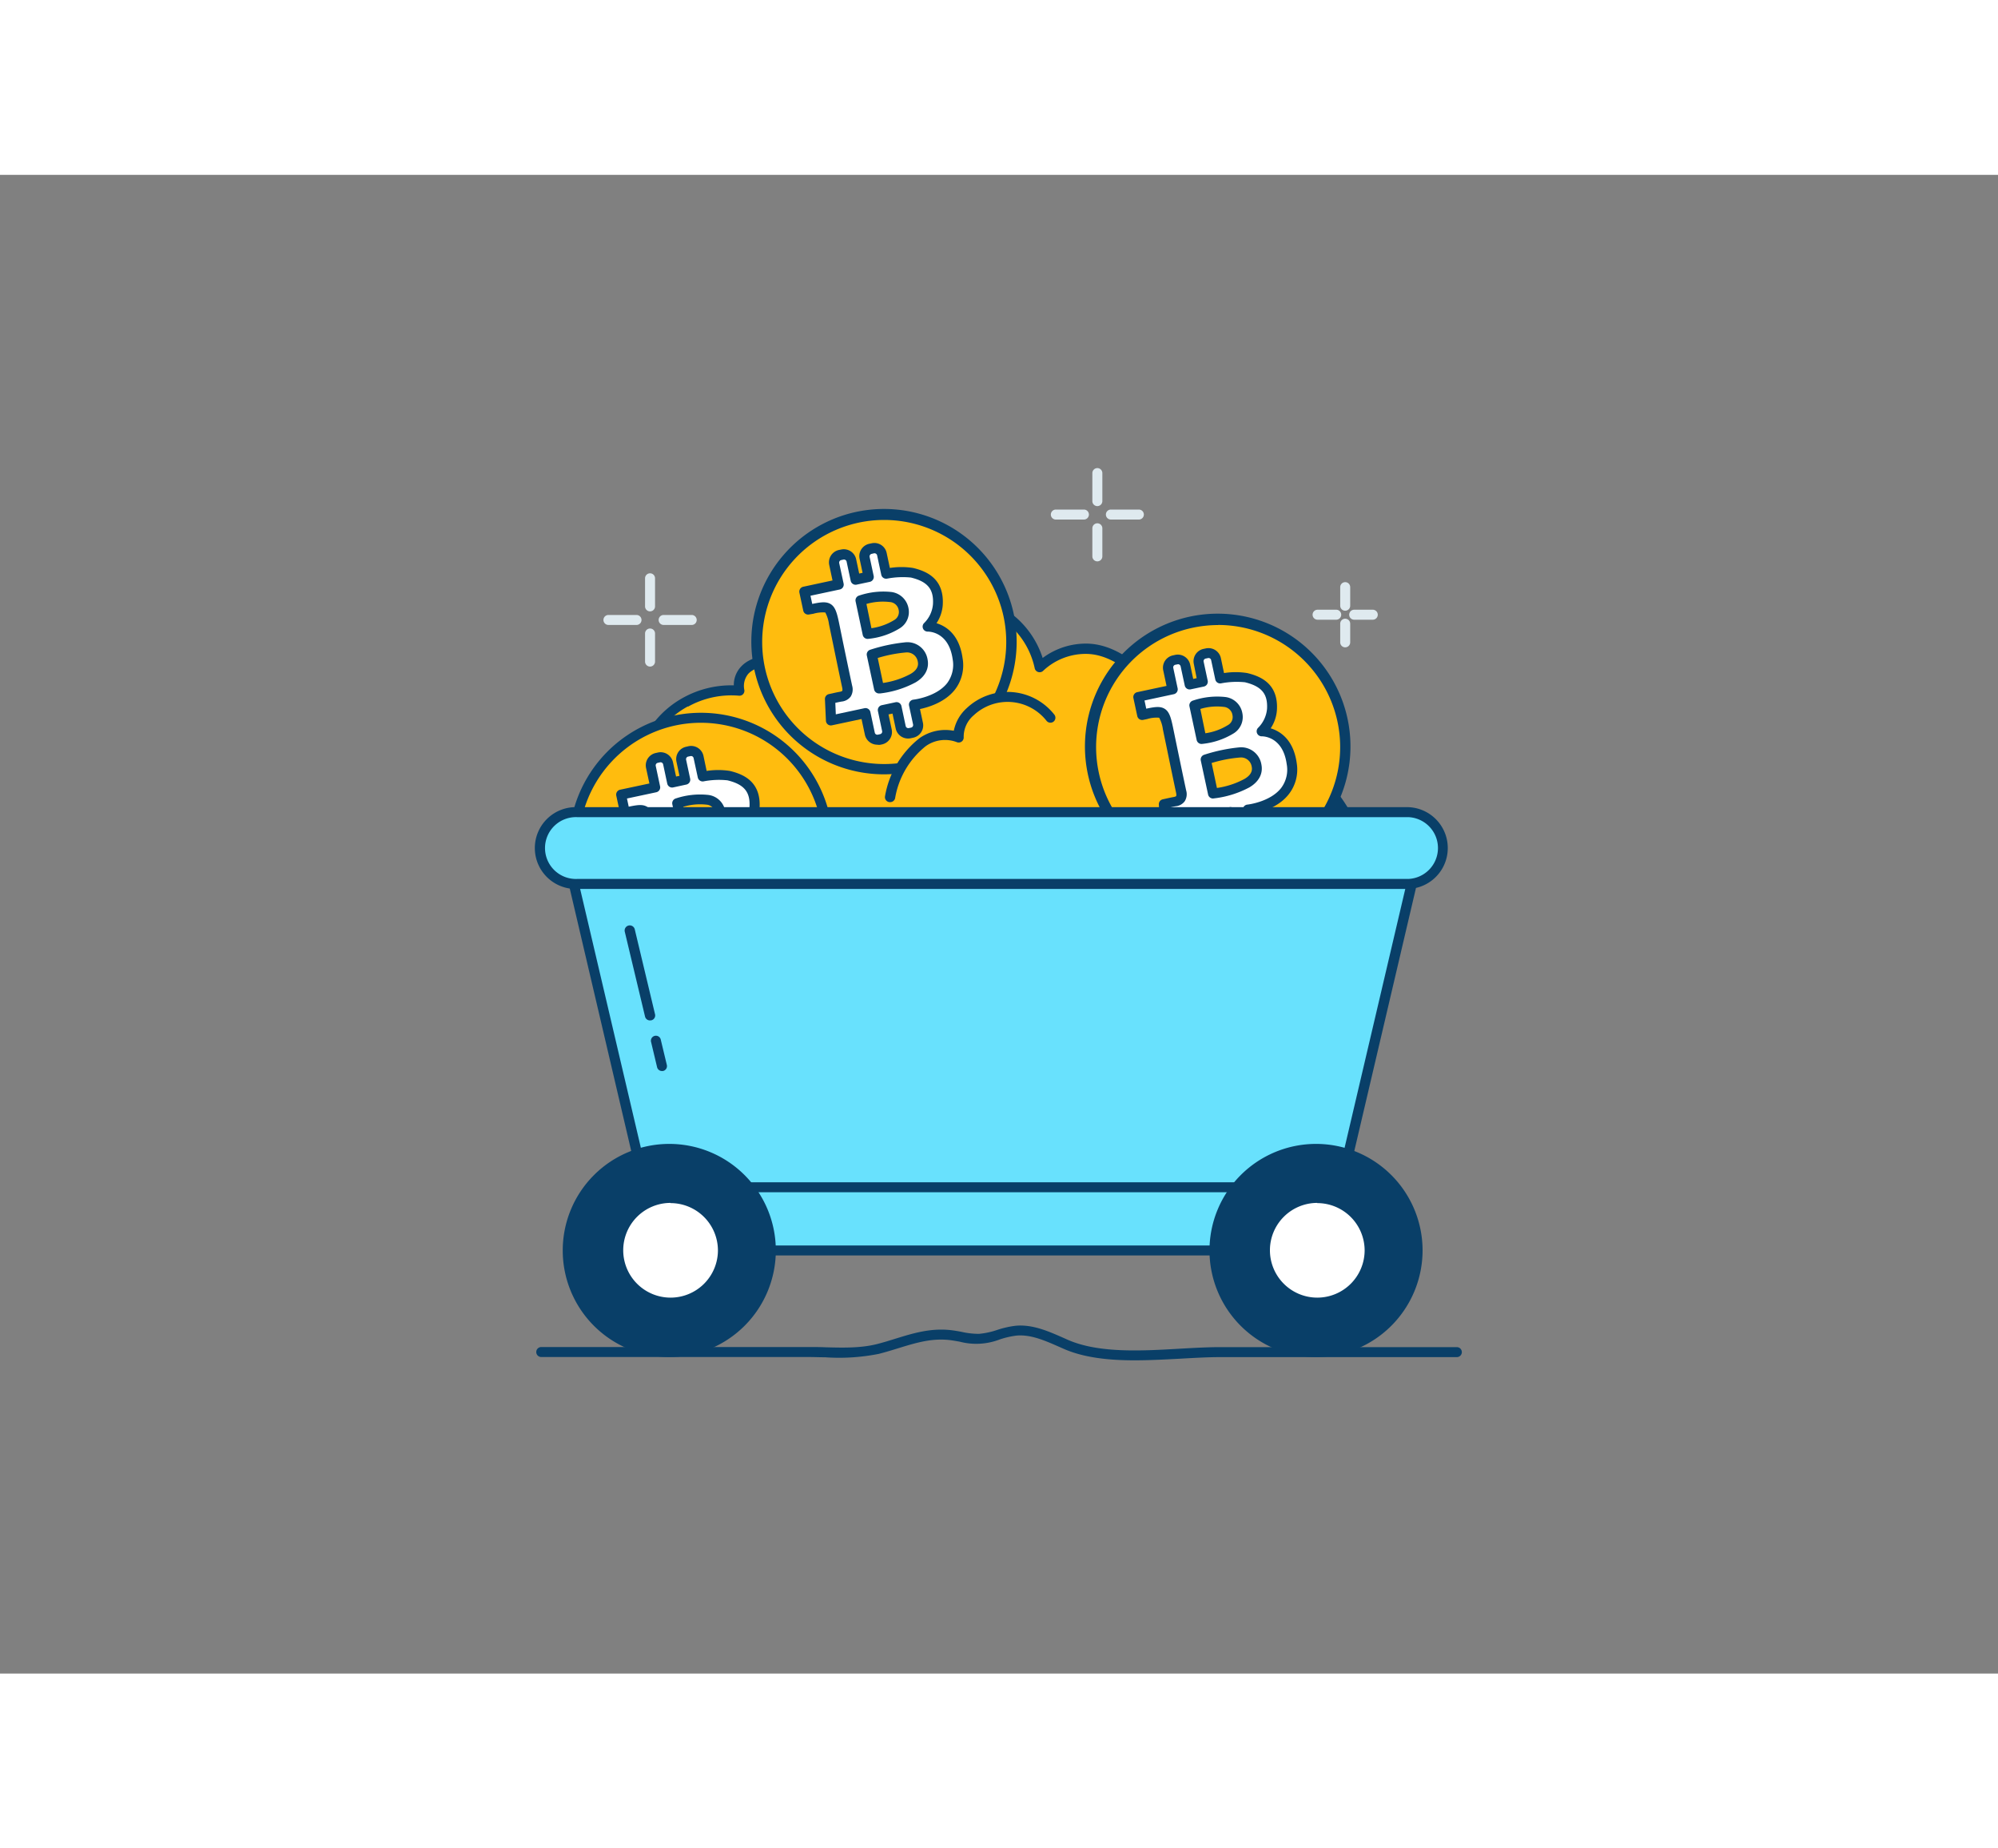 <svg xmlns="http://www.w3.org/2000/svg" viewBox="0 0 400 300" class="styles_logo__3Jd-a" width="200" height="185"><rect x="0" y="0" width="400" height="300" fill="#808080" stroke="none"/><g id="_206_bitcoin_outline__uefNsTDW" data-name="#206_bitcoin_outline"><path d="M137.21,105.53a18.74,18.74,0,0,1,10.77-2.3c-.82-6,5.87-6.39,10-6.26.4,0,5.94.88,6,.59.75-4.43,2.48-8.89,5.87-11.83,3.85-3.35,8.09-2.85,12.74-2.23,4.82.64,10.23,1,14.85,2.65a17.06,17.06,0,0,1,10.79,12.32,13.33,13.33,0,0,1,9.67-3.66c5.37.23,9.87,4.35,13.54,7.92a25.2,25.2,0,0,1,7.44,14.63c6.08-3.78,14.23-3.37,20.46.15s10.61,9.79,12.85,16.58a20.89,20.89,0,0,1,1.09,10.25c-1,5.43-5.09,9.9-9.89,12.62s-10.3,3.93-15.72,5c-31.61,6-64.72,7.29-95.63-1.68-9.83-2.85-21.31-8.19-24.9-18.61a31.12,31.12,0,0,1-1.08-15.41A75.19,75.19,0,0,1,128.67,116a18.62,18.62,0,0,1,5.45-8.3A17.9,17.9,0,0,1,137.21,105.53Z" fill="#ffbc0e"/><path d="M200.33,167.7a173.9,173.9,0,0,1-48.56-6.49c-14-4.05-22.57-10.52-25.58-19.24a32.26,32.26,0,0,1-1.12-15.91,77.66,77.66,0,0,1,2.65-10.37,19.19,19.19,0,0,1,9-11h0a19.87,19.87,0,0,1,10.19-2.5,5.36,5.36,0,0,1,1.35-3.64C150.49,96,154.91,95.88,158,96a13.32,13.32,0,0,1,1.38.17c.9.12,2.74.37,3.73.46,1-5,3.06-9,6.05-11.63,4.25-3.69,9-3.07,13.53-2.46,1,.13,1.95.25,2.94.36a57,57,0,0,1,12.11,2.33,18.14,18.14,0,0,1,11,11.48,14.49,14.49,0,0,1,9.15-2.87c5.58.24,10.07,4.18,14.2,8.2a26.34,26.34,0,0,1,7.5,13.77c6-3.07,13.76-2.78,20.19.86,6.07,3.43,10.79,9.52,13.31,17.14a21.5,21.5,0,0,1,1.12,10.74c-1,5.27-4.75,10.12-10.38,13.31-5,2.81-10.63,4-16,5.08A253.42,253.42,0,0,1,200.33,167.7ZM137.7,106.41a17.14,17.14,0,0,0-2.92,2,17.57,17.57,0,0,0-5.16,7.85A75.51,75.51,0,0,0,127,126.4a30.26,30.26,0,0,0,1,14.91c2.79,8.08,10.95,14.12,24.24,18,27.38,7.94,59.39,8.5,95.16,1.66,5.23-1,10.72-2.2,15.42-4.86,5.11-2.89,8.54-7.24,9.4-11.93a19.7,19.7,0,0,0-1.06-9.75c-2.36-7.15-6.76-12.84-12.4-16-6.27-3.55-13.9-3.61-19.43-.17a1,1,0,0,1-.95.05,1,1,0,0,1-.57-.77,24.06,24.06,0,0,0-7.15-14c-3.85-3.75-8-7.43-12.88-7.64a12.4,12.4,0,0,0-8.94,3.38,1,1,0,0,1-1,.24,1,1,0,0,1-.69-.75A16.05,16.05,0,0,0,197.1,87.09a54.81,54.81,0,0,0-11.67-2.23l-3-.37c-4.31-.57-8.39-1.11-12,2s-4.95,7.81-5.53,11.25c-.2,1.16-.84,1.08-5.83.39L158,98c-1.55,0-6.33-.18-8.21,1.9a3.81,3.81,0,0,0-.77,3.23,1,1,0,0,1-.26.83,1,1,0,0,1-.82.3,17.78,17.78,0,0,0-10.19,2.19Z" fill="#093f68"/><circle cx="140.33" cy="134.12" r="25.43" fill="#ffbc0e"/><path d="M140.33,160.56a26.44,26.44,0,1,1,25.85-32h0A26.47,26.47,0,0,1,145.86,160,26.2,26.2,0,0,1,140.33,160.56Zm0-50.88A24.44,24.44,0,1,0,164.22,129h0A24.47,24.47,0,0,0,140.34,109.68Z" fill="#093f68"/><path d="M139.85,116.53l.83,3.88a18,18,0,0,1,5.2-.2c3.26.79,5.41,2.4,5.18,6.37A7.59,7.59,0,0,1,149,131s5.12-.22,6,6.43c1.13,8.22-8.77,9.23-8.77,9.23l.8,3.77a1.51,1.51,0,0,1-1.17,1.81l-.45.1a1.53,1.53,0,0,1-1.81-1.17l-.85-4-2.76.59.85,3.95a1.52,1.52,0,0,1-1.18,1.81l-.44.1a1.52,1.52,0,0,1-1.81-1.17l-.89-4.13-6.9,1.48-.19-4.32c.76-.16,1.45-.33,2.15-.45,1.18-.21,1.52-.87,1.27-2-.87-4.07-1.7-8.15-2.54-12.22,0-.16-.07-.33-.11-.5-.71-3.39-1-3.56-4.31-2.85l-.82.18-.77-3.6,6.84-1.46-.87-4.08a1.53,1.53,0,0,1,1.17-1.81l.45-.1a1.52,1.52,0,0,1,1.81,1.18l.83,3.84,2.64-.56-.82-3.8a1.53,1.53,0,0,1,1.18-1.81l.47-.1A1.53,1.53,0,0,1,139.85,116.53Zm-2,20.09,1.45,6.8a18.81,18.81,0,0,0,6.78-2.09c1.57-.92,2.21-2.16,1.93-3.53a3.16,3.16,0,0,0-3.3-2.63A33.4,33.4,0,0,0,137.87,136.62ZM137,132.5a13.74,13.74,0,0,0,5.83-1.93,2.84,2.84,0,0,0,1.36-3,2.94,2.94,0,0,0-2.61-2.43,14.39,14.39,0,0,0-6,.69Z" fill="#fff"/><path d="M138.94,154.67a2.52,2.52,0,0,1-2.47-2l-.67-3.15-5.93,1.27a1,1,0,0,1-1.21-.93l-.19-4.32a1,1,0,0,1,.79-1l.69-.16c.51-.11,1-.22,1.49-.31a.83.83,0,0,0,.49-.18s.09-.14,0-.63c-.64-3-1.25-5.94-1.86-8.9l-.8-3.82a6.36,6.36,0,0,0-.74-2.34,6.28,6.28,0,0,0-2.38.26l-.82.17a1,1,0,0,1-1.18-.76l-.77-3.6a1,1,0,0,1,.76-1.19l5.87-1.25-.67-3.1a2.53,2.53,0,0,1,1.94-3l.45-.1a2.53,2.53,0,0,1,3,1.95l.62,2.86.68-.14-.6-2.82a2.52,2.52,0,0,1,1.94-3l.47-.11a2.53,2.53,0,0,1,3,1.95l.63,3a15.08,15.08,0,0,1,4.65,0c2.7.65,6.26,2.13,5.95,7.4a7.62,7.62,0,0,1-1.25,3.65c1.86.57,4.56,2.22,5.22,7a8,8,0,0,1-1.54,6.29c-2,2.55-5.31,3.53-7,3.88l.59,2.75a2.53,2.53,0,0,1-1.94,3l-.45.1a2.53,2.53,0,0,1-3-1.94l-.64-3-.8.17.63,3a2.52,2.52,0,0,1-1.94,3l-.44.1A2.44,2.44,0,0,1,138.94,154.67Zm-2.38-7.33a1,1,0,0,1,.55.16,1,1,0,0,1,.43.64l.88,4.12a.54.54,0,0,0,.63.4l.44-.09a.54.54,0,0,0,.34-.23.56.56,0,0,0,.07-.4l-.85-3.95a1,1,0,0,1,.14-.75,1.05,1.05,0,0,1,.63-.44l2.76-.59a1,1,0,0,1,1.19.77l.85,4a.52.52,0,0,0,.62.4l.45-.1a.52.52,0,0,0,.41-.62l-.81-3.77a1,1,0,0,1,.87-1.21c.05,0,4.56-.5,6.77-3.31a6.14,6.14,0,0,0,1.12-4.78c-.78-5.62-4.83-5.57-5-5.57a1,1,0,0,1-1-.64,1,1,0,0,1,.27-1.12,6.08,6.08,0,0,0,1.73-3.72c.18-3-1.06-4.53-4.42-5.34a16.18,16.18,0,0,0-4.78.21,1,1,0,0,1-1.15-.77l-.84-3.89h0a.57.57,0,0,0-.22-.33.56.56,0,0,0-.4-.07l-.48.1a.53.53,0,0,0-.4.63l.81,3.79a1,1,0,0,1-.14.75,1,1,0,0,1-.63.43l-2.63.57a1,1,0,0,1-1.19-.77l-.82-3.85a.55.55,0,0,0-.23-.33.56.56,0,0,0-.4-.07l-.45.1a.52.52,0,0,0-.4.62l.87,4.08a1,1,0,0,1-.77,1.19l-5.86,1.25.35,1.64c1.72-.36,2.84-.53,3.73.05s1.23,1.77,1.61,3.61l.79,3.82c.62,3,1.23,5.93,1.86,8.89a2.73,2.73,0,0,1-.28,2.17,2.59,2.59,0,0,1-1.8,1l-1.29.27.11,2.3,5.75-1.23A.69.69,0,0,1,136.56,147.34Zm2.76-2.92a1,1,0,0,1-1-.79l-1.45-6.8a1,1,0,0,1,.67-1.16,33.88,33.88,0,0,1,7.17-1.5A4.07,4.07,0,0,1,149,137.6c.37,1.83-.48,3.46-2.4,4.6a20.19,20.19,0,0,1-7.13,2.21Zm-.28-7.11,1.06,5a16,16,0,0,0,5.49-1.8c1.75-1,1.53-2.12,1.46-2.48a2.16,2.16,0,0,0-2.31-1.82h0A28,28,0,0,0,139,137.31Zm-2-3.81a1,1,0,0,1-1-.79L134.6,126a1,1,0,0,1,.72-1.18,15.35,15.35,0,0,1,6.44-.7,3.92,3.92,0,0,1,3.43,3.23,3.83,3.83,0,0,1-1.79,4.07,14.9,14.9,0,0,1-6.24,2.08Zm-.26-7,1,4.86a12.08,12.08,0,0,0,4.51-1.63,1.84,1.84,0,0,0,.91-2.05,1.92,1.92,0,0,0-1.78-1.61A11.51,11.51,0,0,0,136.76,126.51Z" fill="#093f68"/><polygon points="265.39 215.31 132.09 215.31 113.43 135.74 284.06 135.74 265.39 215.31" fill="#68e1fd"/><path d="M265.39,216.31H132.09a1,1,0,0,1-1-.77L112.46,136a1,1,0,0,1,1-1.23H284.06a1,1,0,0,1,1,1.23l-18.66,79.57A1,1,0,0,1,265.39,216.31Zm-132.5-2H264.6l18.19-77.57H114.69Z" fill="#093f68"/><path d="M268,203.66H134.25a1,1,0,0,1,0-2H268a1,1,0,0,1,0,2Z" fill="#093f68"/><circle cx="243.87" cy="114.54" r="25.43" fill="#ffbc0e"/><path d="M243.81,141a26.58,26.58,0,1,1,5.59-.6A26.57,26.57,0,0,1,243.81,141Zm.06-50.88a24.87,24.87,0,0,0-5.11.54,24.43,24.43,0,1,0,29,18.78h0A24.47,24.47,0,0,0,243.87,90.1Z" fill="#093f68"/><path d="M243.39,96.94l.83,3.88a17.93,17.93,0,0,1,5.19-.2c3.26.79,5.42,2.4,5.18,6.37a7.46,7.46,0,0,1-2.06,4.42s5.13-.21,6,6.44c1.14,8.22-8.77,9.23-8.77,9.23l.81,3.77a1.53,1.53,0,0,1-1.17,1.81l-.45.09a1.52,1.52,0,0,1-1.82-1.17l-.85-4-2.75.59.84,4a1.53,1.53,0,0,1-1.17,1.81l-.45.1a1.53,1.53,0,0,1-1.81-1.18l-.88-4.12-6.9,1.48-.2-4.32c.76-.16,1.45-.33,2.15-.46,1.18-.2,1.52-.87,1.28-2-.87-4.06-1.7-8.14-2.55-12.21,0-.17-.07-.33-.1-.5-.71-3.4-1-3.57-4.32-2.85l-.81.17-.77-3.59,6.84-1.47-.87-4.07A1.53,1.53,0,0,1,235,97.11l.45-.09a1.53,1.53,0,0,1,1.81,1.17l.82,3.85,2.64-.57-.81-3.79a1.53,1.53,0,0,1,1.17-1.81l.48-.1A1.53,1.53,0,0,1,243.39,96.94Zm-2,20.1,1.46,6.8a18.93,18.93,0,0,0,6.78-2.09c1.57-.93,2.2-2.16,1.93-3.54a3.15,3.15,0,0,0-3.3-2.62A32.7,32.7,0,0,0,241.4,117Zm-.85-4.12a14.07,14.07,0,0,0,5.84-1.93,2.84,2.84,0,0,0,1.35-3.06,2.92,2.92,0,0,0-2.61-2.42,14.18,14.18,0,0,0-6,.69Z" fill="#fff"/><path d="M242.47,135.09a2.52,2.52,0,0,1-1.37-.41,2.5,2.5,0,0,1-1.09-1.59l-.68-3.14-5.92,1.27a1,1,0,0,1-.83-.19,1,1,0,0,1-.38-.75L232,126a1,1,0,0,1,.79-1l.68-.15c.51-.11,1-.22,1.5-.31.32-.06.46-.14.49-.19s.09-.14,0-.63q-.93-4.38-1.83-8.78l-.82-3.94a6.69,6.69,0,0,0-.74-2.33,6.35,6.35,0,0,0-2.39.26l-.81.17a1,1,0,0,1-1.19-.77l-.77-3.59a1,1,0,0,1,.77-1.19l5.86-1.25-.66-3.11a2.52,2.52,0,0,1,1.94-3l.45-.1a2.53,2.53,0,0,1,3,1.94l.61,2.87.69-.15L239,97.89a2.53,2.53,0,0,1,1.94-3l.48-.1a2.54,2.54,0,0,1,3,1.94h0l.63,3a14.77,14.77,0,0,1,4.65,0c2.7.65,6.25,2.13,5.94,7.4a7.5,7.5,0,0,1-1.25,3.66c1.87.57,4.57,2.22,5.22,7A8,8,0,0,1,258,124c-2,2.55-5.32,3.54-7,3.89l.59,2.75a2.51,2.51,0,0,1-1.94,3l-.45.1a2.52,2.52,0,0,1-3-1.94l-.64-3-.81.18.64,3a2.53,2.53,0,0,1-1.94,3L243,135A2.33,2.33,0,0,1,242.47,135.09Zm-2.37-7.33a1,1,0,0,1,1,.79l.88,4.12a.49.49,0,0,0,.23.33.5.5,0,0,0,.39.08l.45-.1a.53.53,0,0,0,.41-.62l-.85-4a1,1,0,0,1,.77-1.19l2.76-.59a1,1,0,0,1,1.18.77l.85,4a.49.49,0,0,0,.23.33.56.56,0,0,0,.4.08l.45-.1a.52.52,0,0,0,.33-.23.5.5,0,0,0,.07-.39l-.8-3.78a1,1,0,0,1,.16-.79,1,1,0,0,1,.71-.41c.05,0,4.56-.51,6.76-3.32a6.07,6.07,0,0,0,1.12-4.77c-.77-5.63-4.84-5.58-5-5.58h0a1,1,0,0,1-.94-.62,1,1,0,0,1,.26-1.13,6.12,6.12,0,0,0,1.74-3.73c.17-3-1.06-4.52-4.42-5.34a16.6,16.6,0,0,0-4.79.22,1,1,0,0,1-1.15-.78l-.83-3.88a.52.52,0,0,0-.62-.4l-.48.1a.52.52,0,0,0-.4.62l.81,3.79a1,1,0,0,1-.14.76,1,1,0,0,1-.63.43l-2.64.56a1,1,0,0,1-1.18-.76l-.83-3.85a.52.52,0,0,0-.23-.33.48.48,0,0,0-.39-.07l-.45.09a.53.53,0,0,0-.4.63l.87,4.07a1,1,0,0,1-.77,1.19l-5.86,1.26.35,1.64c1.72-.37,2.84-.53,3.73.05s1.22,1.76,1.61,3.61l.81,3.94c.61,2.92,1.21,5.84,1.84,8.76a2.67,2.67,0,0,1-.29,2.17,2.54,2.54,0,0,1-1.8,1c-.42.07-.84.17-1.28.26l.1,2.3,5.75-1.23Zm2.76-2.92a1,1,0,0,1-1-.8l-1.46-6.79a1,1,0,0,1,.68-1.17,33.28,33.28,0,0,1,7.16-1.49,4.11,4.11,0,0,1,4.29,3.43c.37,1.83-.49,3.46-2.4,4.59a19.85,19.85,0,0,1-7.13,2.21Zm-.29-7.11,1.06,5a16.54,16.54,0,0,0,5.5-1.8c1.75-1,1.53-2.12,1.46-2.48a2.16,2.16,0,0,0-2.31-1.82h0A27,27,0,0,0,242.57,117.73Zm-2-3.81a1,1,0,0,1-1-.8l-1.44-6.72a1,1,0,0,1,.72-1.17,15.14,15.14,0,0,1,6.43-.71,3.94,3.94,0,0,1,3.44,3.24,3.84,3.84,0,0,1-1.79,4.07,14.89,14.89,0,0,1-6.25,2.08Zm-.26-7,1,4.86a11.79,11.79,0,0,0,4.51-1.63,1.83,1.83,0,0,0,.92-2A1.91,1.91,0,0,0,245,106.5,11.42,11.42,0,0,0,240.29,106.92Z" fill="#093f68"/><circle cx="177.02" cy="93.51" r="25.43" fill="#ffbc0e"/><path d="M177,120a26.56,26.56,0,1,1,5.59-.6A26.57,26.57,0,0,1,177,120ZM177,69.08A24.43,24.43,0,1,0,200.91,88.4h0A24.48,24.48,0,0,0,177,69.08Z" fill="#093f68"/><path d="M176.54,75.92l.83,3.88a17.93,17.93,0,0,1,5.19-.2c3.26.79,5.42,2.4,5.18,6.37a7.46,7.46,0,0,1-2.06,4.42s5.13-.21,6,6.44c1.13,8.21-8.77,9.22-8.77,9.22l.81,3.77a1.54,1.54,0,0,1-1.17,1.82l-.46.09a1.53,1.53,0,0,1-1.81-1.17l-.85-4-2.75.59.84,3.95a1.53,1.53,0,0,1-1.17,1.81l-.45.09a1.53,1.53,0,0,1-1.81-1.17l-.88-4.12-6.91,1.48-.19-4.32c.76-.16,1.45-.34,2.15-.46,1.18-.2,1.52-.87,1.28-2-.87-4.07-1.7-8.14-2.55-12.21,0-.17-.07-.34-.1-.5-.71-3.4-1-3.57-4.32-2.85l-.81.17L161,83.45,167.87,82,167,77.9a1.52,1.52,0,0,1,1.17-1.81l.45-.09a1.52,1.52,0,0,1,1.81,1.17l.82,3.84,2.64-.56-.81-3.79a1.52,1.52,0,0,1,1.17-1.81l.48-.1A1.52,1.52,0,0,1,176.54,75.92Zm-2,20.09,1.46,6.8a19.12,19.12,0,0,0,6.78-2.08c1.57-.93,2.2-2.17,1.93-3.54a3.17,3.17,0,0,0-3.31-2.63A33.4,33.4,0,0,0,174.55,96Zm-.85-4.12A14,14,0,0,0,179.54,90a2.86,2.86,0,0,0,1.35-3.06,2.91,2.91,0,0,0-2.61-2.42,14.4,14.4,0,0,0-6,.68Z" fill="#fff"/><path d="M175.62,114.07a2.55,2.55,0,0,1-2.47-2l-.67-3.14-5.93,1.26a1,1,0,0,1-.82-.18,1,1,0,0,1-.38-.75l-.2-4.32a1,1,0,0,1,.79-1l.7-.15c.51-.12,1-.23,1.49-.31.32-.06.46-.14.48-.19s.1-.14,0-.63q-.94-4.41-1.84-8.82l-.81-3.9a6.76,6.76,0,0,0-.74-2.34,6.77,6.77,0,0,0-2.39.26L162,88a1,1,0,0,1-1.19-.77l-.77-3.6a1,1,0,0,1,.77-1.18l5.86-1.26-.66-3.1a2.54,2.54,0,0,1,1.94-3l.45-.09a2.53,2.53,0,0,1,3,1.94l.61,2.87.68-.15-.6-2.81a2.53,2.53,0,0,1,1.94-3l.48-.1a2.51,2.51,0,0,1,3,1.94l.64,3a15.08,15.08,0,0,1,4.65,0c2.7.65,6.25,2.13,5.94,7.4a7.5,7.5,0,0,1-1.25,3.66c1.87.57,4.56,2.22,5.22,7a8,8,0,0,1-1.53,6.29c-2,2.55-5.32,3.54-7,3.89l.59,2.75a2.52,2.52,0,0,1-2,3l-.45.1a2.54,2.54,0,0,1-3-1.94l-.64-3-.8.17.64,3a2.54,2.54,0,0,1-1.94,3l-.45.09A2.33,2.33,0,0,1,175.62,114.07Zm-2.37-7.33a1,1,0,0,1,1,.79l.88,4.12a.52.52,0,0,0,.62.41l.45-.1a.52.52,0,0,0,.4-.62l-.84-4a1,1,0,0,1,.77-1.18l2.75-.59a1,1,0,0,1,1.19.77l.85,4a.53.53,0,0,0,.63.4l.45-.09a.53.53,0,0,0,.4-.63l-.81-3.77a1,1,0,0,1,.88-1.2s4.56-.51,6.76-3.32A6.13,6.13,0,0,0,190.73,97c-.77-5.62-4.84-5.57-5-5.57h0a1,1,0,0,1-.68-1.75,6,6,0,0,0,1.73-3.73c.18-3-1.06-4.53-4.41-5.34a16.58,16.58,0,0,0-4.79.22,1,1,0,0,1-1.15-.78l-.83-3.88h0a.49.49,0,0,0-.23-.33.52.52,0,0,0-.4-.08l-.47.11a.52.52,0,0,0-.4.62l.81,3.79a1,1,0,0,1-.14.75,1,1,0,0,1-.63.44l-2.64.56a1,1,0,0,1-1.19-.77l-.82-3.84a.49.49,0,0,0-.23-.33.55.55,0,0,0-.39-.08l-.45.1a.52.52,0,0,0-.41.62l.88,4.08a1,1,0,0,1-.77,1.19l-5.86,1.25.35,1.64c1.71-.36,2.84-.52,3.73.06s1.22,1.76,1.61,3.6l.8,3.91c.61,2.93,1.22,5.87,1.85,8.8a2.71,2.71,0,0,1-.29,2.17,2.57,2.57,0,0,1-1.8,1c-.42.07-.84.16-1.28.26l.1,2.3,5.75-1.23Zm2.75-2.93a1,1,0,0,1-1-.79l-1.46-6.8a1,1,0,0,1,.68-1.16,33.6,33.6,0,0,1,7.16-1.5A4.09,4.09,0,0,1,185.7,97c.36,1.84-.49,3.47-2.41,4.6a19.74,19.74,0,0,1-7.12,2.21Zm-.28-7.1,1.06,5a16.54,16.54,0,0,0,5.5-1.8c1.75-1,1.53-2.13,1.46-2.48a2.19,2.19,0,0,0-2.31-1.83h0A27.45,27.45,0,0,0,175.72,96.71Zm-2-3.82a1,1,0,0,1-1-.79l-1.43-6.72a1,1,0,0,1,.72-1.17,15.16,15.16,0,0,1,6.43-.71,4,4,0,0,1,3.44,3.24,3.82,3.82,0,0,1-1.8,4.06,14.67,14.67,0,0,1-6.24,2.08Zm-.26-7,1,4.86A11.79,11.79,0,0,0,179,89.13a1.86,1.86,0,0,0,.92-2,1.93,1.93,0,0,0-1.79-1.62A11.88,11.88,0,0,0,173.44,85.9Z" fill="#093f68"/><rect x="108.36" y="127.57" width="180.76" height="14.37" rx="7.19" fill="#68e1fd"/><path d="M281.94,142.94H115.55a8.19,8.19,0,1,1,0-16.37H281.94a8.19,8.19,0,0,1,0,16.37ZM115.55,128.57a6.19,6.19,0,1,0,0,12.37H281.94a6.19,6.19,0,0,0,0-12.37Z" fill="#093f68"/><circle cx="134.01" cy="215.31" r="20.32" fill="#093f68"/><path d="M134,236.64a21.33,21.33,0,1,1,21.32-21.33A21.35,21.35,0,0,1,134,236.64ZM134,196a19.33,19.33,0,1,0,19.32,19.32A19.34,19.34,0,0,0,134,196Z" fill="#093f68"/><circle cx="134.25" cy="215.31" r="10.48" fill="#fff"/><path d="M134.25,226.79a11.48,11.48,0,1,1,11.48-11.48A11.49,11.49,0,0,1,134.25,226.79Zm0-21a9.48,9.48,0,1,0,9.48,9.48A9.49,9.49,0,0,0,134.25,205.83Z" fill="#093f68"/><circle cx="263.48" cy="215.31" r="20.32" fill="#093f68"/><path d="M263.48,236.64a21.33,21.33,0,1,1,21.32-21.33A21.36,21.36,0,0,1,263.48,236.64Zm0-40.65a19.33,19.33,0,1,0,19.32,19.32A19.35,19.35,0,0,0,263.48,196Z" fill="#093f68"/><circle cx="263.72" cy="215.31" r="10.48" fill="#fff"/><path d="M263.72,226.79a11.48,11.48,0,1,1,11.48-11.48A11.49,11.49,0,0,1,263.72,226.79Zm0-21a9.48,9.48,0,1,0,9.48,9.48A9.49,9.49,0,0,0,263.72,205.83Z" fill="#093f68"/><path d="M178.16,124.56a15.21,15.21,0,0,1,1.79-5.29,14.92,14.92,0,0,1,4.76-5.73,7.64,7.64,0,0,1,7.16-.9,6.68,6.68,0,0,1,2.37-5.18,10.94,10.94,0,0,1,16,1.2" fill="#ffbc0e"/><path d="M178.16,125.56h-.11a1,1,0,0,1-.88-1.11,18.8,18.8,0,0,1,7-11.75,9,9,0,0,1,6.78-1.42,8.3,8.3,0,0,1,2.61-4.55,11.92,11.92,0,0,1,17.52,1.32,1,1,0,0,1-.16,1.4,1,1,0,0,1-1.41-.17,9.92,9.92,0,0,0-14.58-1.09,5.63,5.63,0,0,0-2,4.36,1,1,0,0,1-1.4,1,6.64,6.64,0,0,0-6.21.82,16.91,16.91,0,0,0-6.1,10.3A1,1,0,0,1,178.16,125.56Z" fill="#093f68"/><path d="M227.17,237.3c-5,0-10-.48-14.1-2.25l-1.11-.49c-2.76-1.21-5.61-2.47-8.46-2.21a17.22,17.22,0,0,0-3.32.76,13.1,13.1,0,0,1-8.08.45c-.59-.1-1.18-.21-1.78-.29-3.74-.48-7,.54-10.49,1.61-1.26.39-2.56.79-3.9,1.13a40.54,40.54,0,0,1-10.75.68c-1.08,0-2.16-.05-3.22-.05h-53.6a1,1,0,0,1,0-2H162c1.07,0,2.17,0,3.27.05,3.46.09,7,.18,10.21-.62,1.29-.32,2.56-.72,3.79-1.1,3.53-1.09,7.17-2.22,11.34-1.68.64.08,1.26.19,1.89.31A15.53,15.53,0,0,0,196,232a15.75,15.75,0,0,0,3.63-.78,18.71,18.71,0,0,1,3.71-.84c3.36-.3,6.45,1.06,9.44,2.37l1.1.49c6.2,2.67,14.78,2.17,22.36,1.73,2.83-.16,5.51-.31,8-.31h47.42a1,1,0,0,1,0,2H244.22c-2.43,0-5.08.15-7.89.31C233.37,237.12,230.25,237.3,227.17,237.3Z" fill="#093f68"/><path d="M132.55,179.39a1,1,0,0,1-1-.76l-1.19-5a1,1,0,1,1,1.94-.46l1.2,5a1,1,0,0,1-.74,1.21A1,1,0,0,1,132.55,179.39Z" fill="#093f68"/><path d="M130.14,169.26a1,1,0,0,1-1-.76l-4.06-17a1,1,0,0,1,2-.47l4.06,17a1,1,0,0,1-.75,1.21Z" fill="#093f68"/><path d="M219.69,66.31a1,1,0,0,1-1-1V59.7a1,1,0,1,1,2,0v5.61A1,1,0,0,1,219.69,66.31Z" fill="#dfeaef"/><path d="M219.69,77.37a1,1,0,0,1-1-1V70.75a1,1,0,0,1,2,0v5.62A1,1,0,0,1,219.69,77.37Z" fill="#dfeaef"/><path d="M228,69H222.4a1,1,0,0,1,0-2H228a1,1,0,0,1,0,2Z" fill="#dfeaef"/><path d="M217,69h-5.62a1,1,0,0,1,0-2H217a1,1,0,0,1,0,2Z" fill="#dfeaef"/><path d="M130.14,87.38a1,1,0,0,1-1-1V80.76a1,1,0,1,1,2,0v5.62A1,1,0,0,1,130.14,87.38Z" fill="#dfeaef"/><path d="M130.14,98.43a1,1,0,0,1-1-1V91.81a1,1,0,0,1,2,0v5.62A1,1,0,0,1,130.14,98.43Z" fill="#dfeaef"/><path d="M138.48,90.1h-5.62a1,1,0,0,1,0-2h5.62a1,1,0,0,1,0,2Z" fill="#dfeaef"/><path d="M127.43,90.1h-5.62a1,1,0,0,1,0-2h5.62a1,1,0,0,1,0,2Z" fill="#dfeaef"/><path d="M269.31,87.25a1,1,0,0,1-1-1V82.53a1,1,0,0,1,2,0v3.72A1,1,0,0,1,269.31,87.25Z" fill="#dfeaef"/><path d="M269.31,94.58a1,1,0,0,1-1-1V89.85a1,1,0,1,1,2,0v3.73A1,1,0,0,1,269.31,94.58Z" fill="#dfeaef"/><path d="M274.83,89.05h-3.72a1,1,0,0,1,0-2h3.72a1,1,0,0,1,0,2Z" fill="#dfeaef"/><path d="M267.51,89.05h-3.73a1,1,0,0,1,0-2h3.73a1,1,0,0,1,0,2Z" fill="#dfeaef"/></g></svg>